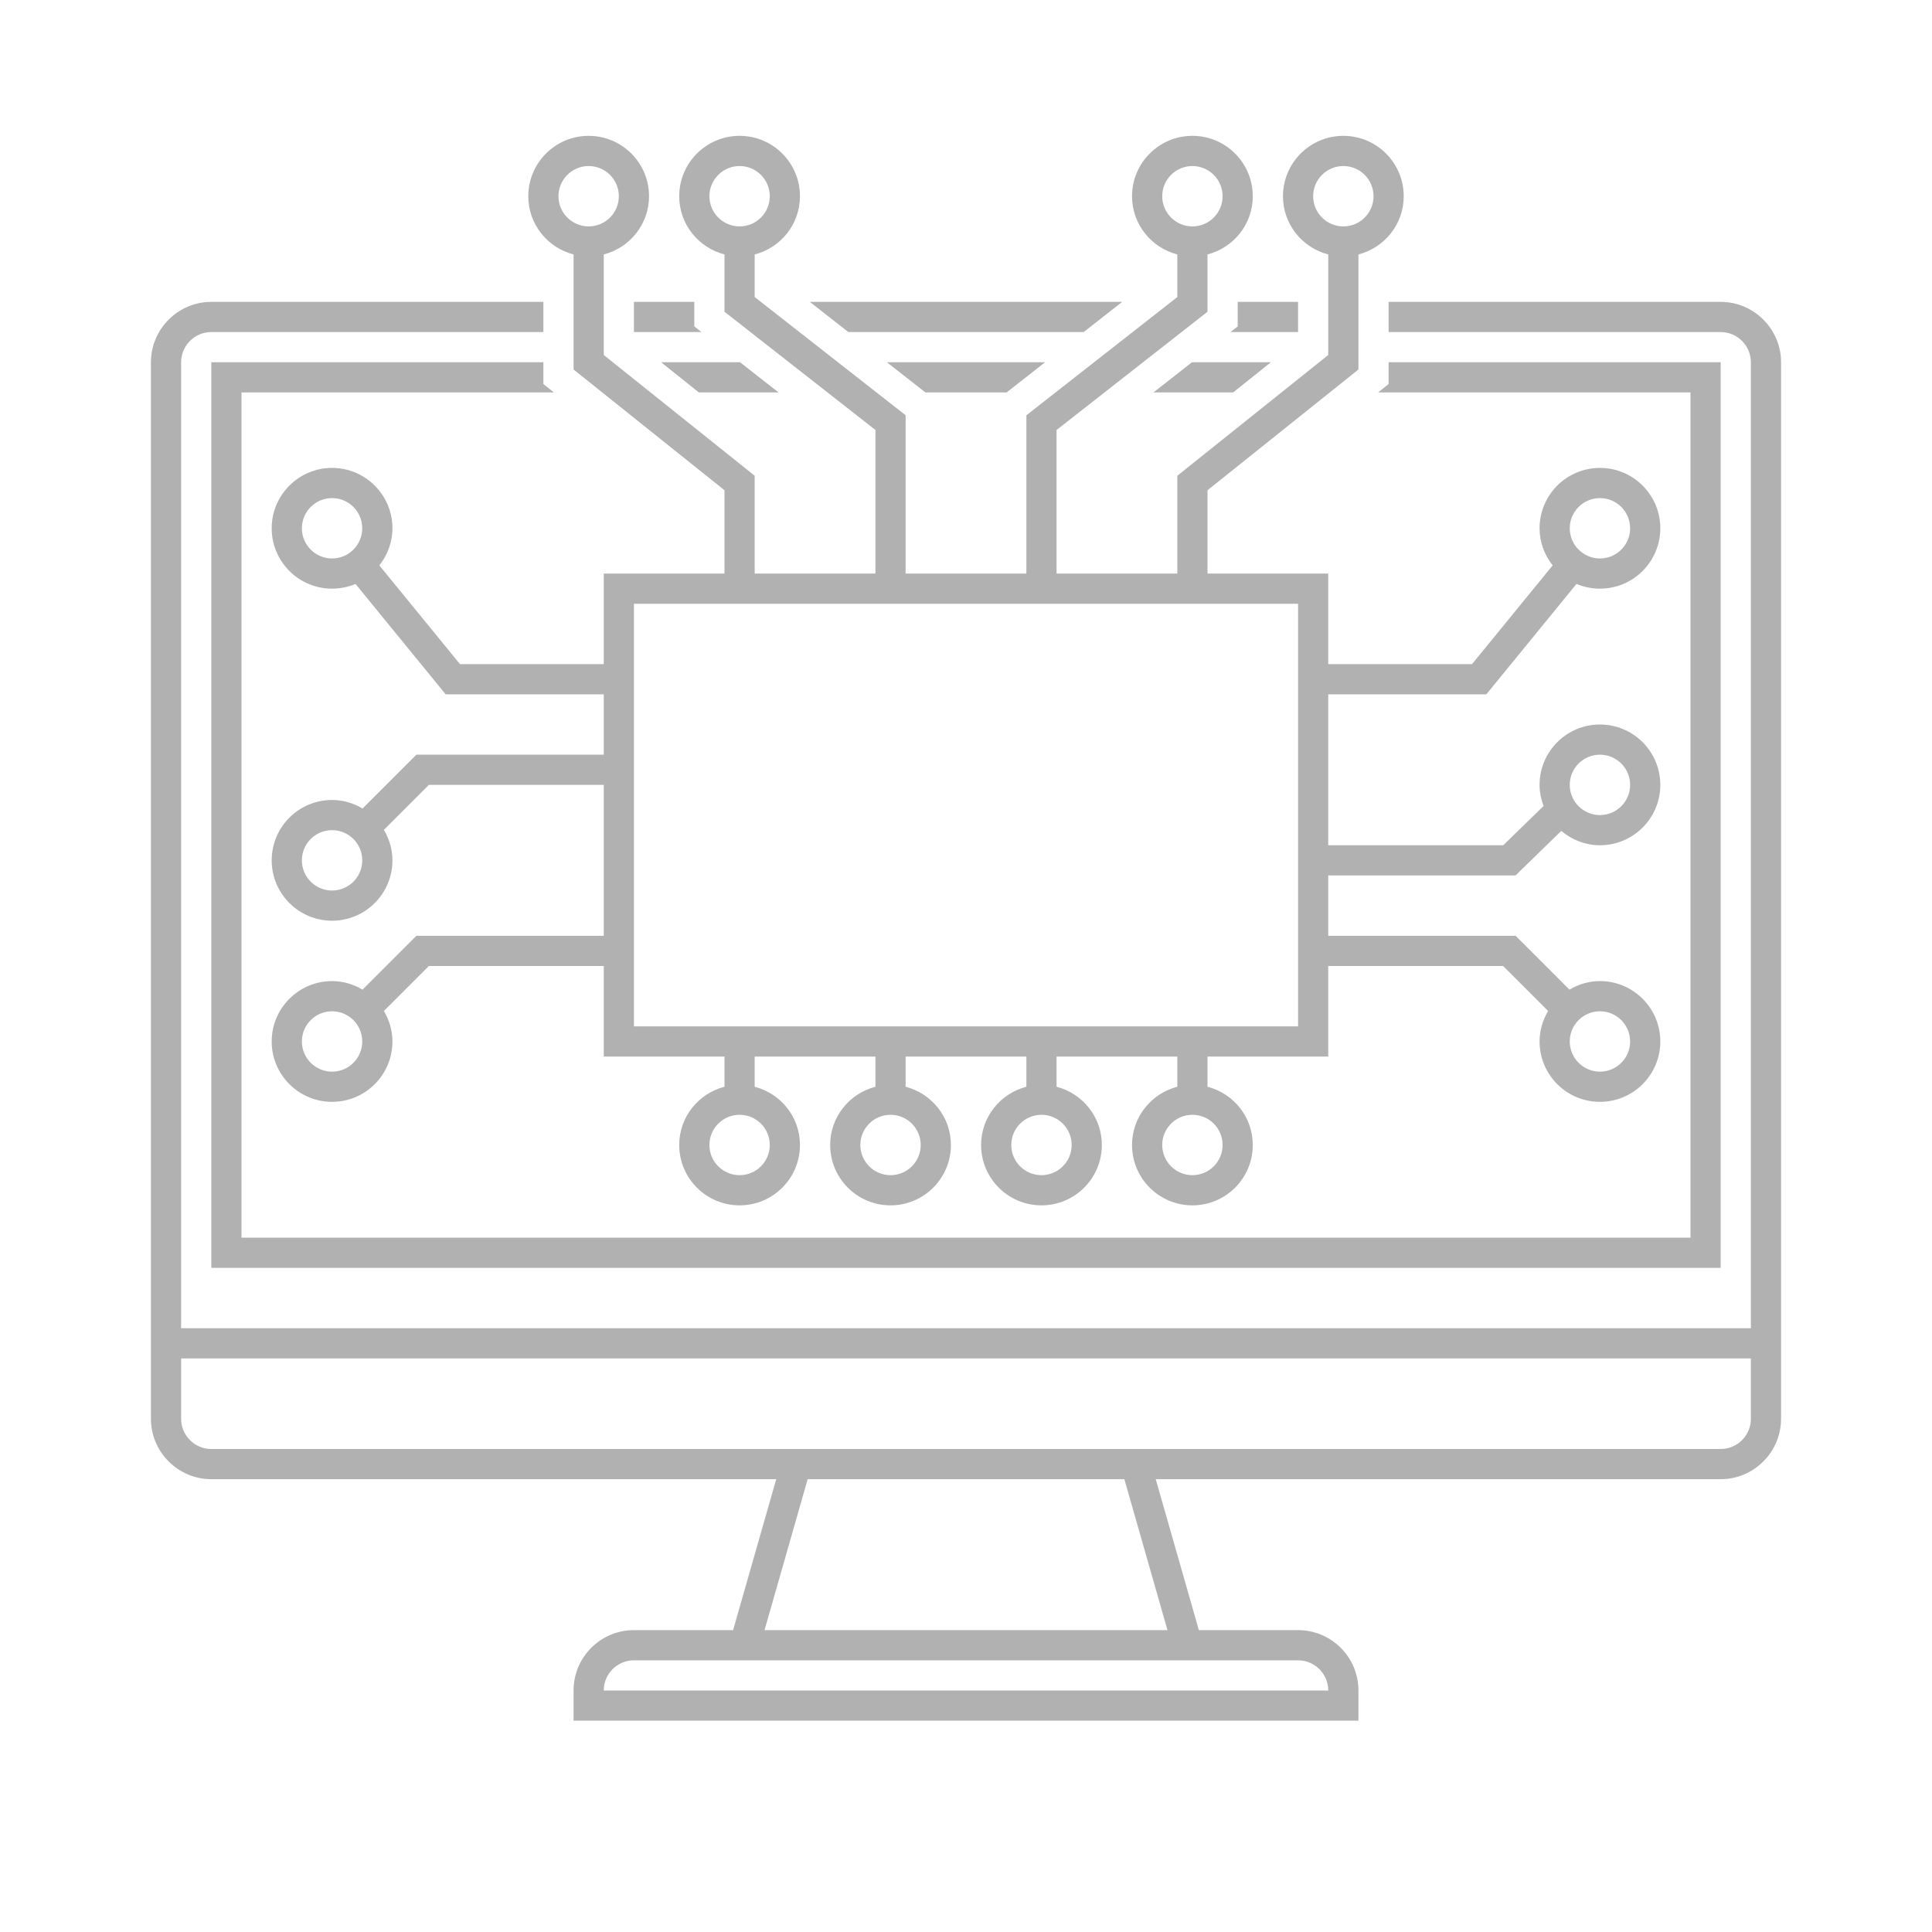<?xml version="1.0" encoding="UTF-8" standalone="no"?>
<svg
   xmlns:dc="http://purl.org/dc/elements/1.1/"
   xmlns:cc="http://creativecommons.org/ns#"
   xmlns:rdf="http://www.w3.org/1999/02/22-rdf-syntax-ns#"
   xmlns:svg="http://www.w3.org/2000/svg"
   xmlns="http://www.w3.org/2000/svg"
   xmlns:sodipodi="http://sodipodi.sourceforge.net/DTD/sodipodi-0.dtd"
   xmlns:inkscape="http://www.inkscape.org/namespaces/inkscape"
   enable-background="new 0 0 64 64"
   height="64px"
   id="Layer_1"
   version="1.1"
   viewBox="0 0 64 64"
   width="64px"
   xml:space="preserve"
   sodipodi:docname="software-dev-project.svg"
   inkscape:version="0.92.5 (2060ec1f9f, 2020-04-08)"><defs
     id="defs31" /><sodipodi:namedview
     pagecolor="#181818"
     bordercolor="#666666"
     borderopacity="1"
     objecttolerance="10"
     gridtolerance="10"
     guidetolerance="10"
     inkscape:pageopacity="0"
     inkscape:pageshadow="2"
     inkscape:window-width="1864"
     inkscape:window-height="963"
     id="namedview29"
     showgrid="false"
     inkscape:zoom="8.2399692"
     inkscape:cx="30.028351"
     inkscape:cy="31.565954"
     inkscape:window-x="2972"
     inkscape:window-y="213"
     inkscape:window-maximized="0"
     inkscape:current-layer="g26" /><g
     id="g26"><path
       d="M19,8.429v3.811l5,4V19h-4v3h-4.763l-2.671-3.271C12.834,18.389,13,17.966,13,17.5c0-1.104-0.896-2-2-2   s-2,0.896-2,2s0.896,2,2,2c0.275,0,0.538-0.056,0.776-0.157L14.763,23H20v2h-6.207l-1.783,1.783C11.712,26.607,11.37,26.5,11,26.5   c-1.104,0-2,0.896-2,2s0.896,2,2,2s2-0.896,2-2c0-0.37-0.107-0.712-0.283-1.01l1.49-1.49H20v5h-6.207l-1.783,1.783   C11.712,32.607,11.37,32.5,11,32.5c-1.104,0-2,0.896-2,2s0.896,2,2,2s2-0.896,2-2c0-0.37-0.107-0.712-0.283-1.01l1.49-1.49H20v3h4   v1c-0.861,0.223-1.5,0.999-1.5,1.929c0,1.104,0.896,2,2,2s2-0.896,2-2c0-0.93-0.639-1.706-1.5-1.929v-1h4v1   c-0.861,0.223-1.5,0.999-1.5,1.929c0,1.104,0.896,2,2,2s2-0.896,2-2c0-0.93-0.639-1.706-1.5-1.929v-1h4v1   c-0.861,0.223-1.5,0.999-1.5,1.929c0,1.104,0.896,2,2,2s2-0.896,2-2c0-0.93-0.639-1.706-1.5-1.929v-1h4v1   c-0.861,0.223-1.5,0.999-1.5,1.929c0,1.104,0.896,2,2,2s2-0.896,2-2c0-0.93-0.639-1.706-1.5-1.929v-1h4v-3h5.793l1.49,1.49   C51.107,33.788,51,34.13,51,34.5c0,1.104,0.896,2,2,2s2-0.896,2-2s-0.896-2-2-2c-0.37,0-0.712,0.107-1.01,0.283L50.207,31H44v-2   h6.203l1.517-1.476C52.067,27.817,52.51,28,53,28c1.104,0,2-0.896,2-2s-0.896-2-2-2s-2,0.896-2,2c0,0.247,0.051,0.481,0.133,0.7   L49.797,28H44v-5h5.237l2.986-3.657C52.462,19.444,52.725,19.5,53,19.5c1.104,0,2-0.896,2-2s-0.896-2-2-2s-2,0.896-2,2   c0,0.466,0.166,0.889,0.434,1.229L48.763,22H44v-3h-4v-2.76l5-4V8.429c0.861-0.223,1.5-0.999,1.5-1.929c0-1.104-0.896-2-2-2   s-2,0.896-2,2c0,0.93,0.639,1.706,1.5,1.929v3.331l-5,4V19h-4v-4.756l5-3.917V8.429c0.861-0.223,1.5-0.999,1.5-1.929   c0-1.104-0.896-2-2-2s-2,0.896-2,2c0,0.93,0.639,1.706,1.5,1.929V9.84l-5,3.917V19h-4v-5.244L25,9.84V8.429   c0.861-0.223,1.5-0.999,1.5-1.929c0-1.104-0.896-2-2-2s-2,0.896-2,2c0,0.93,0.639,1.706,1.5,1.929v1.898l5,3.917V19h-4v-3.24l-5-4   V8.429c0.861-0.223,1.5-0.999,1.5-1.929c0-1.104-0.896-2-2-2s-2,0.896-2,2C17.5,7.43,18.139,8.206,19,8.429z M11,18.5   c-0.552,0-1-0.448-1-1s0.448-1,1-1s1,0.448,1,1S11.552,18.5,11,18.5z M11,29.5c-0.552,0-1-0.448-1-1s0.448-1,1-1s1,0.448,1,1   S11.552,29.5,11,29.5z M11,35.5c-0.552,0-1-0.448-1-1s0.448-1,1-1s1,0.448,1,1S11.552,35.5,11,35.5z M53,33.5c0.552,0,1,0.448,1,1   s-0.448,1-1,1s-1-0.448-1-1S52.448,33.5,53,33.5z M53,25c0.552,0,1,0.448,1,1s-0.448,1-1,1s-1-0.448-1-1S52.448,25,53,25z M53,16.5   c0.552,0,1,0.448,1,1s-0.448,1-1,1s-1-0.448-1-1S52.448,16.5,53,16.5z M43.5,6.5c0-0.552,0.448-1,1-1s1,0.448,1,1s-0.448,1-1,1   S43.5,7.052,43.5,6.5z M38.5,6.5c0-0.552,0.448-1,1-1s1,0.448,1,1s-0.448,1-1,1S38.5,7.052,38.5,6.5z M23.5,6.5   c0-0.552,0.448-1,1-1s1,0.448,1,1s-0.448,1-1,1S23.5,7.052,23.5,6.5z M25.5,37.929c0,0.552-0.448,1-1,1s-1-0.448-1-1s0.448-1,1-1   S25.5,37.377,25.5,37.929z M30.5,37.929c0,0.552-0.448,1-1,1s-1-0.448-1-1s0.448-1,1-1S30.5,37.377,30.5,37.929z M35.5,37.929   c0,0.552-0.448,1-1,1s-1-0.448-1-1s0.448-1,1-1S35.5,37.377,35.5,37.929z M40.5,37.929c0,0.552-0.448,1-1,1s-1-0.448-1-1   s0.448-1,1-1S40.5,37.377,40.5,37.929z M43,20v2v1v5v1v2v1v2H21v-2v-1v-5v-1v-2v-1v-2H43z M19.5,5.5c0.552,0,1,0.448,1,1   s-0.448,1-1,1s-1-0.448-1-1S18.948,5.5,19.5,5.5z"
       fill="#37474F"
       id="path8"
       style="fill:#b1b1b1;fill-opacity:1" /><path
       d="M57,10H46v1h11c0.551,0,1,0.449,1,1v32H6V12c0-0.551,0.449-1,1-1h11v-1H7c-1.1,0-2,0.9-2,2v32v0.288V47   c0,1.1,0.9,2,2,2h18.714l-1.429,5H21c-1.104,0-2,0.896-2,2v1h26v-1c0-1.104-0.896-2-2-2h-3.286l-1.429-5H57c1.1,0,2-0.9,2-2v-2.175   V44V12C59,10.9,58.1,10,57,10z M40,55h3c0.551,0,1,0.449,1,1H20c0-0.551,0.449-1,1-1h3H40z M38.674,54H25.326l1.429-5h10.491   L38.674,54z M58,47c0,0.551-0.449,1-1,1H38H26H7c-0.551,0-1-0.449-1-1v-2h52V47z"
       fill="#37474F"
       id="path10"
       style="fill:#b1b1b1;fill-opacity:1" /><polygon
       fill="#37474F"
       points="21,10 21,11 23.237,11 23,10.814 23,10  "
       id="polygon12"
       style="fill:#b1b1b1;fill-opacity:1" /><polygon
       fill="#37474F"
       points="35.897,11 37.174,10 26.826,10 28.103,11  "
       id="polygon14"
       style="fill:#b1b1b1;fill-opacity:1" /><polygon
       fill="#37474F"
       points="43,10 41,10 41,10.814 40.763,11 43,11  "
       id="polygon16"
       style="fill:#b1b1b1;fill-opacity:1" /><polygon
       fill="#37474F"
       points="33.344,13 34.621,12 29.379,12 30.656,13  "
       id="polygon18"
       style="fill:#b1b1b1;fill-opacity:1" /><polygon
       fill="#37474F"
       points="7,12 7,42 57,42 57,12 46,12 46,12.721 45.651,13 56,13 56,41 8,41 8,13 18.349,13 18,12.721    18,12  "
       id="polygon20"
       style="fill:#b1b1b1;fill-opacity:1" /><polygon
       fill="#37474F"
       points="25.791,13 24.514,12 21.901,12 23.151,13  "
       id="polygon22"
       style="fill:#b1b1b1;fill-opacity:1" /><polygon
       fill="#37474F"
       points="38.209,13 40.849,13 42.099,12 39.486,12  "
       id="polygon24"
       style="fill:#b1b1b1;fill-opacity:1" /></g></svg>